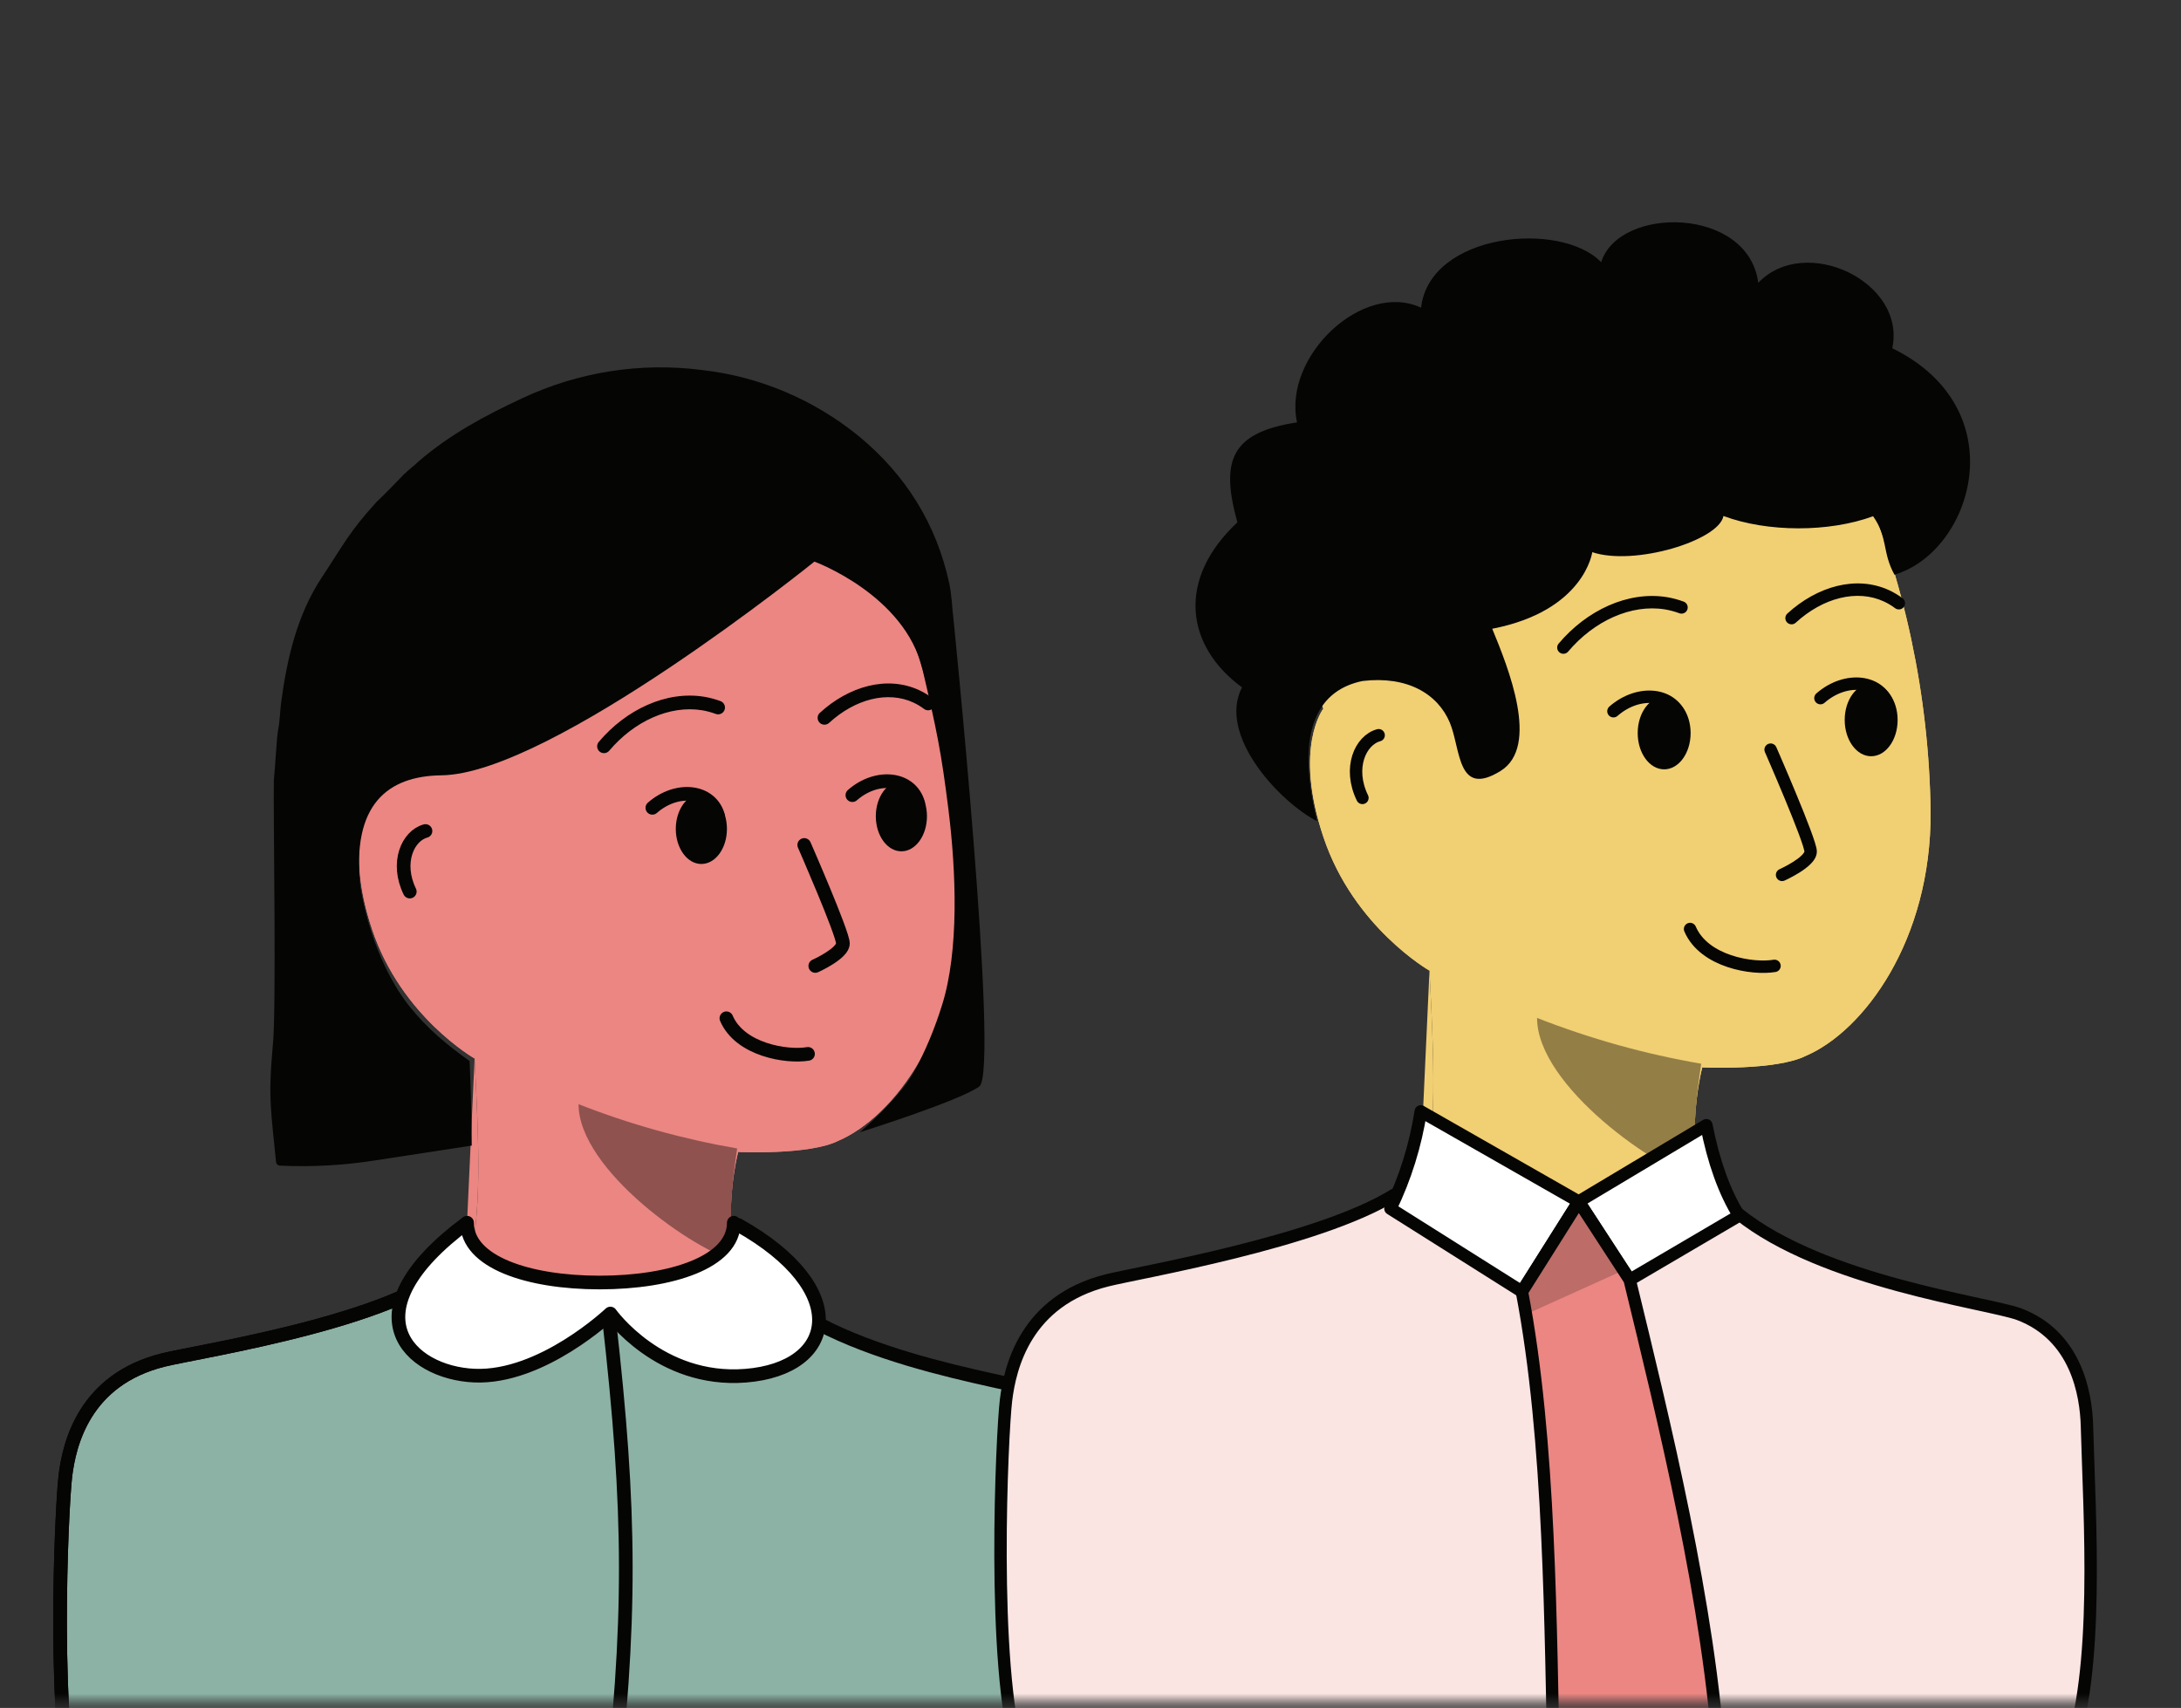 <svg width="226" height="177" viewBox="0 0 226 177" fill="none" xmlns="http://www.w3.org/2000/svg">
<rect x="0" y="0" width="226" height="177" fill="#333333" stroke="none"/>
<mask id="mask0" mask-type="alpha" maskUnits="userSpaceOnUse" x="0" y="0" width="226" height="177">
<rect y="0.114" width="225.973" height="176.291" fill="#C4C4C4"/>
</mask>
<g mask="url(#mask0)">
<path d="M76.492 119.379C73.067 119.275 62.906 116.032 60.886 114.536Z" fill="#EB8682"/>
<path d="M77.901 135.361C84.22 144.212 104.651 146.839 108.136 148.104C113.854 150.27 114.826 156.128 114.911 159.319C115.155 168.41 116.222 184.005 113.032 192.247" fill="#EB8682"/>
<path d="M77.901 135.361C74.068 128.451 76.492 119.379 76.492 119.379C76.492 119.379 83.919 119.733 86.898 118.208C92.624 115.74 99.427 106.71 99.357 93.782C99.194 82.139 96.747 70.643 92.155 59.952C88.011 49.186 62.3 39.122 42.93 57.927C42.93 57.927 32.487 67.519 38.552 83.459" fill="#EB8682"/>
<path d="M8.457 192.247C5.699 183.368 6.784 160.022 7.183 156.727C7.583 153.433 9.124 146.749 17.284 144.715C20.892 143.804 43.484 140.133 48.07 133.766" fill="#EB8682"/>
<path d="M49.178 109.693C49.178 109.693 41.591 105.365 38.566 96.34C35.54 87.315 38.552 83.459 38.552 83.459C40.98 79.819 50.644 78.927 50.644 89.906" fill="#EB8682"/>
<path d="M49.178 109.693C49.756 121.163 49.902 126.426 48.07 133.766Z" fill="#EB8682"/>
<path d="M77.901 135.361C84.22 144.212 104.651 146.839 108.136 148.104C113.854 150.27 114.826 156.128 114.911 159.319C115.155 168.41 116.222 184.005 113.032 192.247H8.457C5.699 183.368 6.784 160.022 7.183 156.727C7.583 153.433 9.124 146.749 17.284 144.715C20.892 143.804 43.484 140.133 48.07 133.766C49.902 126.426 49.756 121.163 49.178 109.693C49.178 109.693 41.591 105.365 38.566 96.34C35.54 87.315 38.552 83.459 38.552 83.459C32.487 67.519 42.93 57.927 42.93 57.927C62.3 39.122 88.011 49.186 92.155 59.952C96.747 70.643 99.194 82.139 99.357 93.782C99.427 106.71 92.624 115.74 86.898 118.208C83.919 119.733 76.492 119.379 76.492 119.379C76.492 119.379 74.068 128.451 77.901 135.361Z" fill="#EB8682"/>
<path opacity="0.4" d="M76.384 119.016C75.929 122.228 75.224 126.948 76.384 130.724C72.085 129.7 59.951 121.272 59.951 114.428C65.26 116.511 70.766 118.048 76.384 119.016Z" fill="#050504"/>
<path d="M44.089 86.119C42.257 86.619 41.007 89.399 42.463 92.396" stroke="#050504" stroke-width="1.416" stroke-linecap="round"/>
<path d="M8.054 188.47C5.283 179.592 6.374 156.246 6.775 152.951C7.176 149.657 8.724 142.973 16.923 140.938C20.548 140.027 43.111 136.62 47.718 130.252" fill="#8CB2A5"/>
<path d="M8.054 188.47C5.283 179.592 6.374 156.246 6.775 152.951C7.176 149.657 8.724 142.973 16.923 140.938C20.548 140.027 43.111 136.62 47.718 130.252C47.718 130.252 55.505 134.028 62.586 133.556L77.927 131.668C84.275 140.518 104.704 143.063 108.206 144.328C113.95 146.494 114.928 152.352 115.013 155.543C115.258 164.634 116.329 180.229 113.124 188.47H13.732H8.054Z" fill="#8CB2A5"/>
<path d="M8.054 188.47C5.283 179.592 6.374 156.246 6.775 152.951C7.176 149.657 8.724 142.973 16.923 140.938C20.548 140.027 43.111 136.62 47.718 130.252" stroke="#050504" stroke-width="1.416" stroke-linecap="round" stroke-linejoin="round"/>
<path d="M8.054 188.47C5.283 179.592 6.374 156.246 6.775 152.951C7.176 149.657 8.724 142.973 16.923 140.938C20.548 140.027 43.111 136.62 47.718 130.252C47.718 130.252 55.505 134.028 62.586 133.556L77.927 131.668C84.275 140.518 104.704 143.063 108.206 144.328C113.95 146.494 114.928 152.352 115.013 155.543C115.258 164.634 116.329 180.229 113.124 188.47H13.732H8.054Z" stroke="#050504" stroke-width="1.416" stroke-linecap="round" stroke-linejoin="round"/>
<path d="M63.102 136.624C65.382 156.717 65.474 167.982 63.102 188.074" stroke="#050504" stroke-width="1.416" stroke-linecap="round"/>
<path d="M76.038 126.712C76.038 130.795 69.548 132.91 62.138 132.91C54.727 132.91 48.397 130.795 48.397 126.712C35.879 136.011 42.341 142.26 49.148 142.558C56.143 142.864 63.247 136.124 63.247 136.124C63.247 136.124 68.326 143.275 77.256 142.567C86.697 141.817 88.348 133.599 76.505 126.948" fill="white"/>
<path d="M76.038 126.712C76.038 130.795 69.548 132.91 62.138 132.91C54.727 132.91 48.397 130.795 48.397 126.712C35.879 136.011 42.341 142.26 49.148 142.558C56.143 142.864 63.247 136.124 63.247 136.124C63.247 136.124 68.326 143.275 77.256 142.567C86.697 141.817 88.348 133.599 76.505 126.948" stroke="#050504" stroke-width="1.416" stroke-linecap="round" stroke-linejoin="round"/>
<path d="M38.927 120.246C35.639 120.769 32.309 120.953 28.986 120.795C28.889 120.79 28.798 120.749 28.728 120.681C28.658 120.612 28.614 120.52 28.605 120.421C28.102 115.249 27.77 113.846 28.255 108.499C28.672 105.233 28.295 83.447 28.38 80.817C28.501 79.706 28.685 76.204 28.829 75.562C29.013 74.672 29.008 73.717 29.129 72.817C29.744 68.204 30.815 63.659 33.34 59.848C35.609 56.425 36.156 55.161 39.03 52.005C39.927 51.161 41.075 49.961 41.851 49.163C42.178 48.826 43.057 48.144 43.357 47.83C46.653 45.002 50.196 43.096 54.119 41.269C59.936 38.539 66.376 37.526 72.72 38.344C78.682 39.012 84.339 41.402 89.037 45.237C93.822 49.209 97.055 54.28 98.387 60.563C98.479 61.013 98.543 61.467 98.58 61.925C98.647 62.326 98.638 62.561 98.687 63.027C98.687 63.027 103.62 111.074 101.472 112.601C99.324 114.128 89.087 117.341 89.087 117.341C89.087 117.341 93.032 114.024 94.692 111.113C95.866 109.003 96.888 106.509 97.606 104.192C99.4 98.545 99.077 90.291 98.279 83.892C97.539 77.954 97.082 75.735 95.588 69.359C93.763 61.636 84.392 58.201 84.392 58.201C84.392 58.201 57.128 80.195 45.765 80.347C40.2 80.411 36.403 83.336 37.344 91.918C38.501 98.732 41.259 102.852 42.452 104.315C44.226 106.547 46.348 108.319 48.658 109.953C48.747 111.761 48.882 115.895 48.882 118.718" fill="#050504"/>
<path d="M83.985 87.279C83.828 86.921 83.41 86.758 83.052 86.915C82.694 87.072 82.531 87.489 82.688 87.847L83.985 87.279ZM84.194 99.458C83.837 99.618 83.677 100.037 83.836 100.394C83.996 100.751 84.415 100.911 84.772 100.751L84.194 99.458ZM62.044 76.888C61.792 77.187 61.831 77.633 62.13 77.885C62.429 78.137 62.875 78.099 63.127 77.8L62.044 76.888ZM72.87 72.907L72.989 72.209L72.984 72.208L72.87 72.907ZM74.169 73.986C74.535 74.122 74.943 73.935 75.079 73.569C75.215 73.202 75.028 72.795 74.662 72.659L74.169 73.986ZM84.954 73.872C84.665 74.136 84.645 74.584 84.909 74.872C85.174 75.16 85.621 75.18 85.91 74.916L84.954 73.872ZM94.94 72.161L95.238 71.519L95.237 71.519L94.94 72.161ZM95.749 73.468C96.062 73.703 96.506 73.641 96.741 73.329C96.977 73.016 96.914 72.573 96.602 72.337L95.749 73.468ZM83.336 87.563C82.688 87.847 82.688 87.847 82.688 87.847C82.688 87.847 82.688 87.847 82.688 87.848C82.688 87.848 82.688 87.848 82.688 87.849C82.689 87.85 82.69 87.852 82.691 87.854C82.692 87.858 82.695 87.864 82.699 87.873C82.707 87.89 82.718 87.916 82.732 87.949C82.761 88.016 82.804 88.115 82.859 88.24C82.968 88.492 83.124 88.852 83.312 89.288C83.687 90.161 84.186 91.334 84.686 92.54C85.186 93.747 85.683 94.981 86.054 95.975C86.24 96.473 86.391 96.903 86.496 97.237C86.548 97.404 86.585 97.539 86.609 97.641C86.636 97.757 86.635 97.788 86.635 97.768H88.052C88.052 97.616 88.019 97.452 87.988 97.317C87.953 97.17 87.905 96.999 87.847 96.815C87.732 96.446 87.57 95.988 87.381 95.48C87.001 94.462 86.496 93.21 85.994 91.998C85.492 90.785 84.989 89.605 84.613 88.729C84.425 88.291 84.268 87.929 84.158 87.676C84.103 87.55 84.06 87.451 84.03 87.383C84.015 87.349 84.004 87.323 83.996 87.306C83.993 87.297 83.99 87.29 83.988 87.286C83.987 87.284 83.986 87.282 83.986 87.281C83.985 87.28 83.985 87.28 83.985 87.279C83.985 87.279 83.985 87.279 83.985 87.279C83.985 87.279 83.985 87.279 83.336 87.563ZM86.635 97.768C86.635 97.734 86.639 97.835 86.395 98.079C86.181 98.294 85.873 98.52 85.535 98.734C85.202 98.945 84.865 99.127 84.609 99.257C84.481 99.322 84.376 99.373 84.302 99.408C84.266 99.425 84.238 99.438 84.219 99.447C84.21 99.451 84.203 99.454 84.199 99.456C84.196 99.457 84.195 99.458 84.194 99.458C84.194 99.458 84.193 99.458 84.193 99.458C84.193 99.458 84.193 99.458 84.193 99.458C84.193 99.458 84.193 99.458 84.193 99.458C84.194 99.458 84.194 99.458 84.483 100.105C84.772 100.751 84.772 100.751 84.772 100.751C84.772 100.751 84.772 100.751 84.772 100.751C84.772 100.751 84.772 100.75 84.773 100.75C84.773 100.75 84.774 100.75 84.775 100.749C84.777 100.748 84.78 100.747 84.783 100.746C84.789 100.743 84.799 100.739 84.81 100.733C84.834 100.723 84.867 100.707 84.909 100.687C84.992 100.648 85.11 100.591 85.251 100.519C85.531 100.377 85.909 100.173 86.291 99.931C86.668 99.693 87.076 99.402 87.397 99.079C87.691 98.786 88.052 98.331 88.052 97.768H86.635ZM63.127 77.8C65.704 74.741 69.404 73.057 72.755 73.606L72.984 72.208C69.016 71.558 64.851 73.555 62.044 76.888L63.127 77.8ZM72.75 73.605C73.234 73.688 73.709 73.815 74.169 73.986L74.662 72.659C74.119 72.457 73.559 72.307 72.989 72.209L72.75 73.605ZM85.91 74.916C88.633 72.423 91.993 71.579 94.643 72.804L95.237 71.519C91.903 69.977 87.943 71.135 84.954 73.872L85.91 74.916ZM94.642 72.804C95.034 72.985 95.405 73.207 95.749 73.468L96.602 72.337C96.178 72.017 95.72 71.743 95.238 71.519L94.642 72.804Z" fill="#050504"/>
<path d="M75.27 105.524C76.671 108.8 81.518 109.587 83.727 109.216" stroke="#050504" stroke-width="1.416" stroke-miterlimit="10" stroke-linecap="round"/>
<path d="M72.677 89.536C74.14 89.536 75.326 87.909 75.326 85.902C75.326 83.894 74.14 82.267 72.677 82.267C71.213 82.267 70.027 83.894 70.027 85.902C70.027 87.909 71.213 89.536 72.677 89.536Z" fill="#050504"/>
<path d="M74.419 84.589C73.71 81.889 70.163 81.469 67.598 83.716" stroke="#050504" stroke-width="1.416" stroke-linecap="round"/>
<path d="M93.404 88.224C94.867 88.224 96.053 86.597 96.053 84.589C96.053 82.582 94.867 80.955 93.404 80.955C91.94 80.955 90.754 82.582 90.754 84.589C90.754 86.597 91.94 88.224 93.404 88.224Z" fill="#050504"/>
<path d="M95.147 83.277C94.437 80.577 90.89 80.157 88.325 82.404" stroke="#050504" stroke-width="1.416" stroke-linecap="round"/>
<path d="M176.393 110.613C172.848 110.505 162.333 107.149 160.242 105.601Z" fill="#F1CF73"/>
<path d="M177.851 127.152C184.39 136.311 205.533 139.03 209.141 140.339C215.057 142.581 216.064 148.643 216.151 151.945C216.404 161.353 217.508 177.492 214.206 186.021" fill="#F1CF73"/>
<path d="M177.851 127.152C173.884 120.001 176.393 110.613 176.393 110.613C176.393 110.613 184.079 110.979 187.161 109.401C193.088 106.847 200.127 97.502 200.055 84.123C199.887 72.074 197.354 60.177 192.602 49.114C188.314 37.972 161.705 27.558 141.661 47.019C141.661 47.019 130.853 56.944 137.129 73.44" fill="#F1CF73"/>
<path d="M105.985 186.021C103.131 176.833 104.254 152.673 104.667 149.264C105.081 145.854 106.675 138.937 115.12 136.832C118.854 135.889 142.234 132.091 146.979 125.501" fill="#F1CF73"/>
<path d="M148.127 100.589C148.127 100.589 140.275 96.11 137.144 86.77C134.013 77.431 137.129 73.44 137.129 73.44C139.643 69.674 149.644 68.751 149.644 80.112" fill="#F1CF73"/>
<path d="M148.127 100.589C148.725 112.459 148.875 117.906 146.979 125.501Z" fill="#F1CF73"/>
<path d="M177.851 127.152C184.39 136.311 205.533 139.03 209.141 140.339C215.057 142.581 216.064 148.643 216.151 151.945C216.404 161.353 217.508 177.492 214.206 186.021H105.985C103.131 176.833 104.254 152.673 104.667 149.264C105.081 145.854 106.675 138.937 115.12 136.832C118.854 135.889 142.234 132.091 146.979 125.501C148.875 117.906 148.725 112.459 148.127 100.589C148.127 100.589 140.275 96.11 137.144 86.77C134.013 77.431 137.129 73.44 137.129 73.44C130.853 56.944 141.661 47.019 141.661 47.019C161.705 27.558 188.314 37.972 192.602 49.114C197.354 60.177 199.887 72.074 200.055 84.123C200.127 97.502 193.088 106.847 187.161 109.401C184.079 110.979 176.393 110.613 176.393 110.613C176.393 110.613 173.884 120.001 177.851 127.152Z" fill="#F1CF73"/>
<path opacity="0.4" d="M176.281 110.237C175.81 113.561 175.081 118.446 176.281 122.354C171.832 121.294 159.274 112.572 159.274 105.489C164.769 107.645 170.467 109.236 176.281 110.237Z" fill="#050504"/>
<path d="M142.859 76.193C140.963 76.71 139.67 79.588 141.177 82.689" stroke="#050504" stroke-width="1.286" stroke-linecap="round"/>
<path d="M104.245 145.111C103.829 148.521 102.701 172.681 105.568 181.869H214.302C217.619 173.34 216.51 157.201 216.256 147.793C216.168 144.491 215.157 138.429 209.212 136.187C205.894 134.988 188.913 132.856 180.12 125.773L162.291 127.238L144.462 123.819C136.561 128.73 117.981 131.867 114.747 132.68C106.262 134.785 104.66 141.702 104.245 145.111Z" fill="#FAE5E3" stroke="#050504" stroke-width="1.286" stroke-linecap="round" stroke-linejoin="round"/>
<path d="M157.704 133.847L144.081 125.255C145.623 122.069 146.682 118.671 147.222 115.173L163.59 124.517L176.818 116.604C177.556 120.356 178.665 123.511 180.203 125.978L168.871 132.631L163.59 124.517L157.704 133.847Z" fill="white" stroke="#050504" stroke-width="1.286" stroke-linecap="round" stroke-linejoin="round"/>
<path d="M163.591 124.517L168.871 132.631C172.398 147.153 177.175 166.448 178.196 182.944L169.404 191.36L161.021 184.111C160.655 168.788 160.67 149.356 157.705 133.862L163.591 124.517Z" fill="#EB8682" stroke="#050504" stroke-width="1.286" stroke-linecap="round" stroke-linejoin="round"/>
<path opacity="0.2" d="M163.591 124.508L168.236 131.639L158.447 136.06L157.705 133.847L163.591 124.508Z" fill="#050504"/>
<path d="M141.188 70.573C145.848 70.024 148.973 71.91 150.228 74.871C151.387 77.63 150.964 82.696 155.488 79.898C159.595 77.363 156.287 69.189 154.628 65.159C164.187 63.306 164.995 57.223 164.995 57.223C169.361 58.684 178.121 56.015 178.588 53.474C183.139 55.17 189.538 55.178 194.095 53.498C195.653 55.719 195.019 57.223 196.307 59.556C204.394 57.169 208.967 42.416 196.081 36.089C197.557 29.195 187.041 24.224 182.194 29.309C181.17 21.397 167.769 21.288 165.918 27.175C161.701 22.811 148.127 24.157 147.256 31.888C141.246 29.085 132.932 36.896 134.399 43.772C127.436 44.837 126.484 47.836 128.22 54.133C121.873 60.069 122.878 66.978 128.701 71.232C126.124 76.193 132.62 83.13 136.481 85.102C134.076 75.313 136.827 71.471 141.188 70.573Z" fill="#050504"/>
<path d="M184.065 77.429C183.922 77.104 183.543 76.956 183.218 77.098C182.892 77.241 182.744 77.62 182.887 77.945L184.065 77.429ZM184.399 90.079C184.075 90.224 183.93 90.604 184.075 90.928C184.22 91.253 184.6 91.398 184.924 91.253L184.399 90.079ZM161.51 66.697C161.281 66.969 161.316 67.375 161.587 67.604C161.859 67.832 162.265 67.798 162.494 67.526L161.51 66.697ZM172.644 62.52L172.752 61.886L172.748 61.886L172.644 62.52ZM174.02 63.553C174.353 63.676 174.723 63.507 174.846 63.174C174.97 62.841 174.8 62.471 174.467 62.347L174.02 63.553ZM185.21 63.584C184.948 63.824 184.93 64.231 185.17 64.493C185.41 64.755 185.816 64.773 186.078 64.533L185.21 63.584ZM195.484 61.748L195.755 61.165L195.754 61.165L195.484 61.748ZM196.376 63.029C196.659 63.243 197.062 63.186 197.276 62.903C197.49 62.619 197.434 62.216 197.15 62.002L196.376 63.029ZM183.476 77.687C182.887 77.945 182.887 77.945 182.887 77.945C182.887 77.945 182.887 77.946 182.887 77.946C182.887 77.946 182.887 77.946 182.887 77.947C182.888 77.948 182.889 77.95 182.889 77.952C182.891 77.957 182.894 77.963 182.898 77.972C182.906 77.99 182.918 78.016 182.933 78.051C182.963 78.12 183.007 78.222 183.064 78.352C183.177 78.613 183.339 78.986 183.533 79.438C183.921 80.341 184.438 81.555 184.955 82.803C185.472 84.053 185.987 85.331 186.372 86.361C186.565 86.877 186.722 87.324 186.831 87.672C186.885 87.846 186.924 87.987 186.95 88.096C186.978 88.217 186.98 88.258 186.98 88.248H188.266C188.266 88.101 188.235 87.94 188.202 87.802C188.167 87.652 188.118 87.478 188.058 87.289C187.94 86.909 187.773 86.437 187.577 85.911C187.184 84.859 186.663 83.565 186.143 82.311C185.624 81.056 185.104 79.836 184.715 78.93C184.52 78.476 184.357 78.102 184.244 77.84C184.187 77.709 184.142 77.606 184.112 77.537C184.096 77.502 184.085 77.475 184.077 77.457C184.073 77.448 184.07 77.441 184.068 77.436C184.067 77.434 184.066 77.432 184.066 77.431C184.065 77.43 184.065 77.43 184.065 77.43C184.065 77.43 184.065 77.429 184.065 77.429C184.065 77.429 184.065 77.429 183.476 77.687ZM186.98 88.248C186.98 88.239 186.982 88.269 186.938 88.346C186.894 88.422 186.819 88.519 186.705 88.633C186.476 88.862 186.152 89.101 185.799 89.324C185.451 89.543 185.1 89.733 184.833 89.869C184.7 89.936 184.59 89.99 184.514 90.026C184.476 90.044 184.446 90.057 184.427 90.066C184.417 90.071 184.41 90.074 184.405 90.076C184.403 90.077 184.401 90.078 184.4 90.079C184.4 90.079 184.399 90.079 184.399 90.079C184.399 90.079 184.399 90.079 184.399 90.079C184.399 90.079 184.399 90.079 184.399 90.079C184.399 90.079 184.399 90.079 184.662 90.666C184.924 91.253 184.925 91.253 184.925 91.253C184.925 91.253 184.925 91.253 184.925 91.253C184.925 91.253 184.925 91.253 184.926 91.252C184.926 91.252 184.927 91.252 184.928 91.251C184.93 91.251 184.933 91.249 184.936 91.248C184.942 91.245 184.952 91.241 184.964 91.235C184.987 91.224 185.022 91.209 185.064 91.188C185.15 91.148 185.271 91.089 185.416 91.015C185.705 90.868 186.094 90.659 186.486 90.411C186.873 90.166 187.289 89.869 187.615 89.542C187.916 89.241 188.266 88.793 188.266 88.248H186.98ZM162.494 67.526C165.175 64.343 169.033 62.58 172.54 63.155L172.748 61.886C168.68 61.219 164.4 63.266 161.51 66.697L162.494 67.526ZM172.536 63.154C173.041 63.241 173.538 63.374 174.02 63.553L174.467 62.347C173.911 62.141 173.337 61.986 172.752 61.886L172.536 63.154ZM186.078 64.533C188.913 61.938 192.428 61.045 195.214 62.332L195.754 61.165C192.346 59.59 188.287 60.767 185.21 63.584L186.078 64.533ZM195.214 62.332C195.624 62.522 196.014 62.756 196.376 63.029L197.15 62.002C196.716 61.674 196.248 61.394 195.755 61.165L195.214 62.332Z" fill="#050504"/>
<path d="M175.128 96.275C176.578 99.665 181.594 100.48 183.879 100.095" stroke="#050504" stroke-width="1.286" stroke-miterlimit="10" stroke-linecap="round"/>
<path d="M172.444 79.729C173.958 79.729 175.186 78.045 175.186 75.968C175.186 73.891 173.958 72.207 172.444 72.207C170.93 72.207 169.702 73.891 169.702 75.968C169.702 78.045 170.93 79.729 172.444 79.729Z" fill="#050504"/>
<path d="M174.248 74.61C173.514 71.816 169.843 71.381 167.188 73.706" stroke="#050504" stroke-width="1.286" stroke-linecap="round"/>
<path d="M193.894 78.371C195.408 78.371 196.636 76.687 196.636 74.61C196.636 72.533 195.408 70.849 193.894 70.849C192.379 70.849 191.152 72.533 191.152 74.61C191.152 76.687 192.379 78.371 193.894 78.371Z" fill="#050504"/>
<path d="M195.698 73.252C194.963 70.458 191.293 70.023 188.638 72.348" stroke="#050504" stroke-width="1.286" stroke-linecap="round"/>
</g>
</svg>
